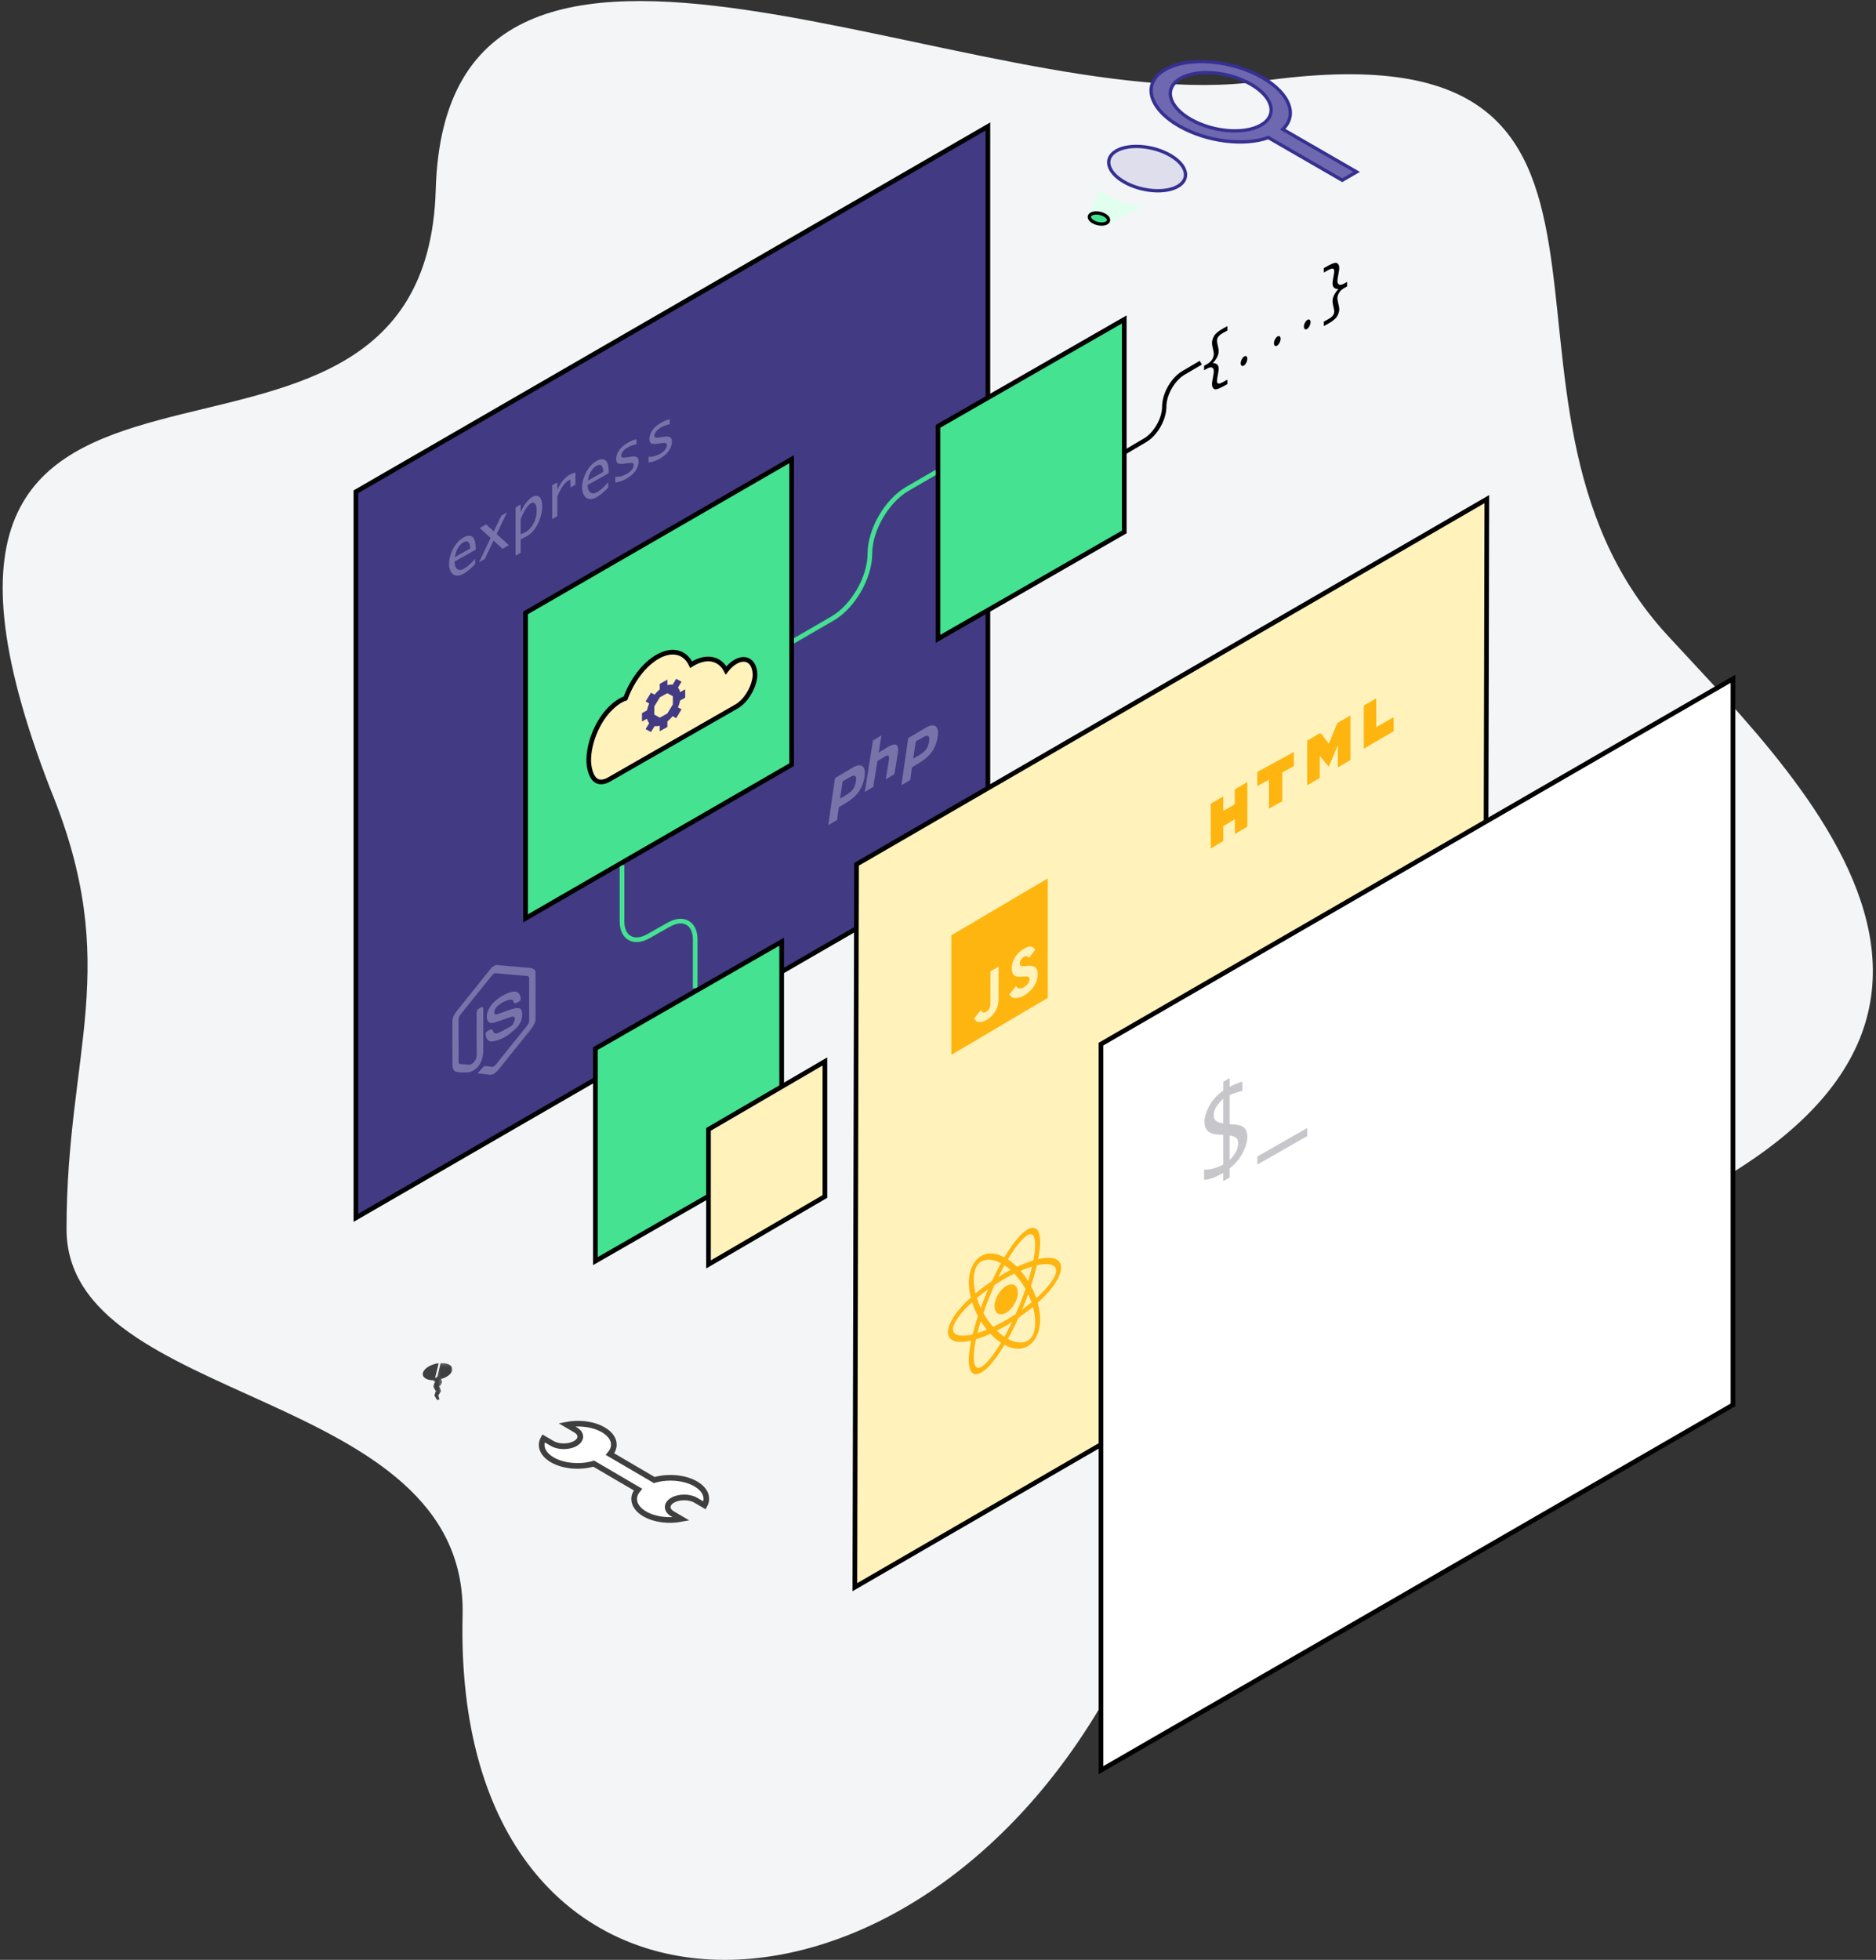 <?xml version="1.0" encoding="UTF-8"?>
<svg width="564px" height="589px" viewBox="0 0 564 589" version="1.1" xmlns="http://www.w3.org/2000/svg" xmlns:xlink="http://www.w3.org/1999/xlink">
    <rect x="0" y="0" width="564" height="589" fill="#333333" stroke="none"/>
    <!-- Generator: Sketch 52.2 (67145) - http://www.bohemiancoding.com/sketch -->
    <title>Group 10</title>
    <desc>Created with Sketch.</desc>
    <defs>
        <polygon id="path-1" points="0 0.142 4.784 0.142 4.784 5.269 0 5.269"></polygon>
        <polygon id="path-3" points="0.297 0.472 3.192 0.472 3.192 7.955 0.297 7.955"></polygon>
    </defs>
    <g id="Page-1" stroke="none" stroke-width="1" fill="none" fill-rule="evenodd">
        <g id="Group-10">
            <g id="Group-7">
                <g id="Group-108">
                    <g id="Group-3" fill="#F4F5F7">
                        <path d="M20,369.353 C20,423.086 140.741,416.501 139.075,485.486 C135.815,620.68 275.364,620.268 336.449,502.817 C404.959,371.087 362.323,412.195 463.683,378.02 C633.324,320.821 543.469,236.863 501.2,190.825 C435.952,119.759 512.618,5.363 378.86,24.428 C294.096,36.511 134.264,-55.663 131,57.001 C127.74,169.665 -50.059,69.134 15.187,237.263 C37.033,290.515 20,315.622 20,369.353 Z" id="Fill-1"></path>
                    </g>
                    <polygon id="Fill-16" fill="#433A84" points="297 256.21 107 366 107 147.79 297 38"></polygon>
                    <polygon id="Stroke-18" stroke="#000000" stroke-width="1.4" points="297 256.21 107 366 107 147.79 297 38"></polygon>
                    <path d="M187,260 L187,276.92 C187,281.847 190.556,283.832 194.942,281.352 L201.06,277.894 C205.446,275.414 209,277.399 209,282.327 L209,297" id="Stroke-20" stroke="#44E291" stroke-width="1.4"></path>
                    <path d="M238,193 L250.273,185.887 C256.485,182.285 261.522,173.564 261.522,166.407 C261.522,159.249 266.558,150.529 272.773,146.927 L283,141" id="Stroke-22" stroke="#44E291" stroke-width="1.4"></path>
                    <polygon id="Fill-24" fill="#44E291" points="238 229.808 158 276 158 184.192 238 138"></polygon>
                    <polygon id="Stroke-26" stroke="#000000" stroke-width="1.4" points="238 229.808 158 276 158 184.192 238 138"></polygon>
                    <polygon id="Fill-28" fill="#44E291" points="338 159.866 282 192 282 128.134 338 96"></polygon>
                    <polygon id="Stroke-30" stroke="#000000" stroke-width="1.4" points="338 159.866 282 192 282 128.134 338 96"></polygon>
                    <polygon id="Fill-32" fill="#44E291" points="235 346.866 179 379 179 315.134 235 283"></polygon>
                    <polygon id="Stroke-34" stroke="#000000" stroke-width="1.4" points="235 346.866 179 379 179 315.134 235 283"></polygon>
                    <polygon id="Fill-36" fill="#FFF2BB" points="248 359.582 213 380 213 339.418 248 319"></polygon>
                    <polygon id="Stroke-38" stroke="#000000" stroke-width="1.4" points="248 359.582 213 380 213 339.418 248 319"></polygon>
                    <g id="Group-2" transform="translate(257, 150)">
                        <polygon id="Fill-40" fill="#FFF2BB" points="189.491 217.25 0 327 0.507 109.75 190 0"></polygon>
                        <path d="M40.758,141.931 L40.758,142.137 C40.758,145.237 40.76,148.34 40.756,151.444 C40.756,151.695 40.743,151.958 40.709,152.228 C40.633,152.799 40.414,153.34 39.927,153.745 C39.185,154.36 38.67,154.465 38.251,154.038 C38.138,153.922 38.039,153.785 37.937,153.656 C37.912,153.625 37.89,153.593 37.861,153.553 C37.193,154.408 36.534,155.253 35.875,156.094 C35.885,156.124 35.888,156.142 35.896,156.155 C36.299,156.861 36.886,157.249 37.725,157.192 C38.685,157.124 39.687,156.583 40.696,155.74 C41.538,155.036 42.224,154.135 42.68,153.001 C43.049,152.08 43.199,151.212 43.201,150.397 C43.208,147.143 43.207,143.894 43.207,140.645 C43.207,140.603 43.201,140.565 43.197,140.515 C42.387,140.985 41.586,141.452 40.758,141.931 M46.441,148.858 C46.465,148.899 46.478,148.93 46.495,148.956 C46.885,149.556 47.419,149.925 48.133,149.961 C49.665,150.041 51.267,149.206 52.897,147.584 C53.62,146.867 54.192,145.989 54.571,144.982 C54.906,144.099 54.999,143.296 54.963,142.538 C54.914,141.427 54.524,140.711 53.745,140.439 C53.23,140.256 52.647,140.243 52.045,140.279 C51.543,140.308 51.032,140.367 50.54,140.372 C50.301,140.374 50.072,140.327 49.877,140.232 C49.43,140.013 49.423,138.787 50.333,137.942 C50.867,137.445 51.581,137.141 52.047,137.571 C52.153,137.67 52.246,137.784 52.354,137.898 C52.982,137.066 53.611,136.235 54.24,135.405 C54.234,135.384 54.234,135.369 54.226,135.359 C53.819,134.775 53.282,134.419 52.509,134.503 C51.594,134.602 50.644,135.112 49.69,135.921 C48.792,136.682 48.073,137.653 47.596,138.861 C47.241,139.758 47.137,140.572 47.183,141.337 C47.241,142.323 47.569,143.009 48.23,143.323 C48.749,143.568 49.358,143.585 49.995,143.54 C50.51,143.503 51.03,143.452 51.534,143.446 C51.772,143.443 52,143.492 52.197,143.585 C52.501,143.73 52.577,144.118 52.484,144.63 C52.382,145.194 52.068,145.666 51.663,146.058 C51.04,146.665 50.415,146.992 49.803,147.063 C49.235,147.129 48.843,146.855 48.516,146.469 C48.487,146.438 48.459,146.41 48.429,146.374 C47.76,147.207 47.107,148.026 46.441,148.858 M29,167 L29,131.086 C37.721,126.025 49.281,119.061 58,114 L58,149.914 C49.281,154.975 37.721,161.939 29,167" id="Fill-44" fill="#FFB510"></path>
                        <path d="M139.762,77.382 L139.762,83.807 C138.484,84.553 137.262,85.266 136,86 L136,72.579 C136.99,72.002 137.956,71.514 138.91,70.86 C139.747,70.286 140.225,70.339 140.604,70.979 C141.079,71.785 141.685,72.442 142.235,73.161 C142.309,73.257 142.394,73.343 142.516,73.486 C142.684,73.074 142.821,72.738 142.958,72.404 C143.576,70.87 144.187,69.338 144.817,67.808 C144.901,67.604 145.068,67.312 145.198,67.233 C146.456,66.474 147.712,65.752 149,65 L149,78.408 C147.763,79.131 146.513,79.859 145.211,80.618 L145.211,74.222 C145.169,74.226 145.123,74.231 145.082,74.235 C144.225,76.269 143.369,78.302 142.474,80.422 C141.578,79.344 140.723,78.312 139.869,77.282 C139.833,77.314 139.799,77.347 139.762,77.382" id="Fill-46" fill="#FFB510"></path>
                        <path d="M118,85 L118,98.421 C116.762,99.16 115.538,99.894 114.259,100.658 L114.259,96.201 C113.073,96.911 111.935,97.593 110.758,98.297 L110.758,102.751 C109.493,103.508 108.266,104.241 107,105 L107,91.564 C108.242,90.82 109.467,90.087 110.76,89.313 L110.76,90.761 C110.76,91.624 110.75,92.49 110.769,93.342 C110.773,93.479 110.899,93.653 110.976,93.61 C112.043,92.996 113.112,92.349 114.227,91.681 L114.227,87.257 C115.505,86.492 116.737,85.755 118,85" id="Fill-48" fill="#FFB510"></path>
                        <path d="M132,76 L132,80.225 C130.853,80.851 129.715,81.471 128.505,82.131 L128.505,90.815 C127.138,91.559 125.845,92.266 124.495,93 L124.495,84.343 C123.301,84.992 122.163,85.614 121,86.246 L121,81.994 C124.662,80 128.306,78.012 132,76" id="Fill-50" fill="#FFB510"></path>
                        <path d="M156.753,68.556 C157.623,68.048 158.431,67.575 159.24,67.1 C160.041,66.632 160.838,66.156 161.638,65.712 C161.759,65.644 161.981,65.677 161.982,65.768 C162.006,67.076 161.999,68.402 161.999,69.755 C158.993,71.514 156.033,73.245 153.031,75 C153.024,74.818 153.009,74.649 153.009,74.471 C153.009,70.527 153.017,66.577 153,62.64 C152.998,62.18 153.108,61.983 153.502,61.764 C154.442,61.246 155.385,60.69 156.326,60.115 C156.665,59.907 156.762,59.976 156.76,60.369 C156.746,62.896 156.753,65.414 156.753,67.933 L156.753,68.556 Z" id="Fill-52" fill="#FFB510"></path>
                        <path d="M46.749,231.668 C46.759,231.653 46.766,231.637 46.776,231.624 C46.186,231.165 45.597,230.708 44.986,230.23 C44.372,231.409 43.778,232.544 43.176,233.7 C44.394,233.009 45.572,232.338 46.749,231.668 Z M36.874,250.65 C37.798,250.316 38.726,249.979 39.665,249.641 C39.052,248.772 38.456,247.928 37.861,247.088 C37.756,247.295 36.917,250.304 36.874,250.65 Z M53.147,241.389 C52.8,240.551 52.467,239.744 52.133,238.932 C51.518,240.5 50.918,242.028 50.305,243.59 C51.25,242.859 52.181,242.137 53.147,241.389 Z M36.685,240.103 C37.018,241.151 37.405,242.128 37.852,243.072 C38.532,241.191 39.27,239.342 40.087,237.47 C38.923,238.297 37.802,239.162 36.685,240.103 Z M53.297,230.644 C52.135,230.995 51.006,231.409 49.835,231.909 C50.669,232.848 51.409,233.866 52.081,234.964 C52.097,234.954 52.112,234.945 52.127,234.937 C52.515,233.515 52.902,232.093 53.297,230.644 Z M44.961,251.755 C45.772,250.3 46.523,248.844 47.244,247.329 C45.712,248.304 44.215,249.146 42.69,249.919 C43.412,250.61 44.156,251.215 44.961,251.755 Z M35.395,251.026 C35.406,250.988 35.416,250.963 35.421,250.941 C35.855,249.177 36.384,247.401 36.966,245.618 C36.987,245.556 36.978,245.477 36.957,245.435 C36.324,244.221 35.766,242.93 35.312,241.535 C35.293,241.476 35.274,241.419 35.249,241.348 C34.81,241.767 34.383,242.164 33.961,242.579 C32.989,243.541 32.058,244.57 31.207,245.73 C30.674,246.455 30.185,247.21 29.836,248.042 C29.579,248.652 29.447,249.224 29.51,249.74 C29.566,250.187 29.754,250.493 30.011,250.724 C30.423,251.094 30.946,251.262 31.511,251.347 C32.713,251.528 34.026,251.351 35.395,251.026 Z M54.548,240.15 C54.751,239.965 54.941,239.791 55.133,239.616 C56.317,238.516 57.46,237.334 58.508,235.976 C59.104,235.205 59.654,234.395 60.072,233.498 C60.645,232.27 60.659,231.313 60.107,230.706 C59.796,230.366 59.39,230.181 58.945,230.068 C57.968,229.815 56.873,229.873 55.735,230.064 C55.405,230.119 55.07,230.193 54.734,230.257 C54.717,230.315 54.704,230.355 54.696,230.393 C54.236,232.368 53.655,234.361 53,236.363 C52.975,236.433 52.979,236.522 53.002,236.567 C53.502,237.53 53.96,238.535 54.357,239.604 C54.422,239.78 54.483,239.961 54.548,240.15 Z M53.657,228.795 C53.667,228.759 53.676,228.725 53.684,228.693 C54.035,226.838 54.278,225.031 54.178,223.376 C54.14,222.732 54.042,222.131 53.812,221.64 C53.611,221.211 53.322,220.917 52.842,220.915 C52.367,220.911 51.865,221.196 51.355,221.591 C50.657,222.131 50.021,222.817 49.408,223.557 C48.254,224.946 47.24,226.462 46.285,228.034 C46.197,228.179 46.107,228.325 46.017,228.472 C46.044,228.493 46.055,228.504 46.069,228.512 C46.993,229.124 47.847,229.837 48.649,230.631 C48.706,230.689 48.771,230.691 48.865,230.648 C49.354,230.431 49.845,230.202 50.332,230.007 C51.071,229.711 51.807,229.433 52.541,229.163 C52.915,229.025 53.283,228.916 53.657,228.795 Z M43.924,229.645 C43.895,229.626 43.87,229.609 43.842,229.596 C43.495,229.433 43.152,229.258 42.795,229.112 C41.979,228.784 41.108,228.57 40.14,228.58 C39.537,228.585 38.912,228.678 38.233,229.006 C37.641,229.294 37.11,229.756 36.673,230.482 C36.351,231.018 36.161,231.569 36.029,232.123 C35.728,233.383 35.713,234.51 35.78,235.596 C35.83,236.356 35.927,237.079 36.075,237.768 C36.14,238.08 36.213,238.388 36.284,238.696 C36.736,238.329 37.173,237.967 37.612,237.619 C38.745,236.72 39.887,235.891 41.037,235.115 C41.152,235.035 41.223,234.95 41.29,234.807 C41.931,233.441 42.607,232.087 43.328,230.746 C43.521,230.381 43.723,230.017 43.924,229.645 Z M43.928,253.553 C43.901,253.53 43.882,253.513 43.861,253.5 C43.648,253.349 43.431,253.204 43.221,253.049 C42.364,252.416 41.566,251.696 40.815,250.909 C40.786,250.877 40.721,250.873 40.669,250.894 C40.533,250.943 40.393,251.013 40.253,251.073 C39.013,251.609 37.779,252.082 36.562,252.45 C36.522,252.463 36.481,252.48 36.449,252.491 C36.435,252.516 36.432,252.522 36.432,252.525 C36.37,252.831 36.305,253.139 36.248,253.443 C35.956,255.002 35.755,256.524 35.763,257.956 C35.768,258.821 35.841,259.635 36.119,260.294 C36.294,260.706 36.547,261.008 36.959,261.076 C37.446,261.157 37.986,260.88 38.538,260.462 C39.282,259.901 39.954,259.17 40.604,258.384 C41.563,257.225 42.429,255.974 43.242,254.675 C43.472,254.305 43.696,253.931 43.928,253.553 Z M46.03,252.378 C46.038,252.388 46.044,252.395 46.053,252.401 C47.065,252.956 48.148,253.366 49.396,253.449 C50.115,253.498 50.862,253.445 51.7,253.052 C52.3,252.771 52.85,252.314 53.295,251.57 C53.709,250.877 53.908,250.178 54.04,249.483 C54.268,248.281 54.257,247.205 54.171,246.166 C54.1,245.307 53.966,244.494 53.784,243.718 C53.711,243.399 53.628,243.087 53.55,242.764 C53.498,242.806 53.46,242.836 53.421,242.866 C52.955,243.24 52.494,243.633 52.024,243.984 C51.117,244.661 50.209,245.314 49.3,245.983 C49.249,246.021 49.185,246.098 49.155,246.164 C48.488,247.62 47.788,249.067 47.033,250.499 C46.705,251.122 46.37,251.743 46.03,252.378 Z M44.969,234.314 C44.052,234.886 43.088,235.485 42.124,236.091 C42.076,236.12 42.011,236.195 41.986,236.256 C40.733,238.998 39.634,241.754 38.688,244.523 C38.666,244.579 38.668,244.655 38.688,244.691 C39.477,246.092 40.37,247.369 41.365,248.523 C41.519,248.699 41.664,248.806 41.963,248.591 C42.002,248.561 42.048,248.555 42.088,248.533 C43.142,247.972 44.196,247.445 45.25,246.84 C46.241,246.272 47.232,245.628 48.225,245.016 C48.298,244.97 48.35,244.916 48.396,244.812 C49.465,242.396 50.418,239.973 51.257,237.54 C51.294,237.432 51.298,237.364 51.259,237.294 C50.328,235.653 49.256,234.185 48.049,232.888 C47.972,232.805 47.893,232.793 47.759,232.863 C46.845,233.343 45.931,233.813 44.969,234.314 Z M28,250.104 C28.027,249.902 28.048,249.704 28.082,249.502 C28.249,248.553 28.636,247.615 29.154,246.685 C29.938,245.282 30.894,244.058 31.918,242.902 C32.855,241.841 33.836,240.879 34.852,239.959 C34.839,239.89 34.831,239.818 34.814,239.754 C34.607,238.938 34.454,238.078 34.36,237.173 C34.25,236.095 34.222,234.969 34.377,233.742 C34.5,232.771 34.73,231.783 35.186,230.761 C35.849,229.28 36.779,228.198 37.952,227.497 C38.803,226.985 39.606,226.785 40.38,226.725 C41.421,226.644 42.366,226.802 43.24,227.114 C43.815,227.32 44.355,227.59 44.913,227.832 C44.926,227.839 44.942,227.845 44.959,227.854 C45.168,227.516 45.371,227.178 45.58,226.844 C46.703,225.038 47.903,223.31 49.285,221.772 C49.973,221.007 50.69,220.32 51.453,219.799 C52.541,219.06 53.525,218.771 54.33,219.2 C54.834,219.468 55.154,219.965 55.365,220.594 C55.679,221.527 55.742,222.637 55.704,223.818 C55.656,225.252 55.443,226.749 55.146,228.283 C55.139,228.325 55.135,228.364 55.129,228.404 C55.53,228.326 55.924,228.241 56.314,228.177 C57.494,227.983 58.629,227.928 59.658,228.162 C60.371,228.323 61.004,228.623 61.462,229.216 C61.826,229.696 62.029,230.323 61.997,231.148 C61.962,232.015 61.686,232.926 61.249,233.855 C60.71,235.007 60.009,236.05 59.237,237.041 C57.989,238.637 56.632,240.016 55.227,241.295 C55.146,241.368 55.066,241.444 54.978,241.525 C55.049,241.812 55.121,242.094 55.188,242.377 C55.418,243.338 55.587,244.345 55.662,245.424 C55.74,246.555 55.727,247.736 55.482,249.029 C55.275,250.117 54.924,251.203 54.267,252.272 C53.649,253.281 52.904,254.012 52.062,254.518 C50.995,255.16 50.019,255.332 49.084,255.33 C47.895,255.328 46.843,255.028 45.854,254.592 C45.565,254.461 45.279,254.318 44.982,254.176 C44.951,254.227 44.917,254.28 44.884,254.333 C44.006,255.802 43.073,257.228 42.044,258.575 C41.267,259.591 40.451,260.545 39.558,261.357 C38.881,261.973 38.189,262.481 37.482,262.768 C36.334,263.231 35.513,262.985 34.963,262.168 C34.603,261.633 34.423,260.932 34.331,260.154 C34.189,258.995 34.248,257.725 34.396,256.409 C34.519,255.304 34.712,254.176 34.946,253.035 C34.956,252.988 34.963,252.943 34.971,252.894 C34.595,252.967 34.224,253.049 33.854,253.113 C32.606,253.334 31.412,253.402 30.329,253.153 C29.618,252.99 28.989,252.69 28.539,252.095 C28.257,251.721 28.069,251.252 28.021,250.652 C28.019,250.616 28.008,250.584 28,250.552 L28,250.104 Z" id="Fill-88" fill="#FFB510"></path>
                        <path d="M49,238.483 C49,240.692 47.419,243.418 45.498,244.522 C43.559,245.637 41.998,244.735 42,242.5 C42,240.296 43.586,237.586 45.529,236.466 C47.432,235.368 49,236.279 49,238.483" id="Fill-90" fill="#FFB510"></path>
                        <polygon id="Stroke-42" stroke="#000000" stroke-width="1.4" points="189.491 217.25 0 327 0.507 109.75 190 0"></polygon>
                    </g>
                    <g id="Group-6" transform="translate(331, 204)">
                        <polygon id="Fill-54" fill="#FFFFFF" points="190 218.21 0 328 0 109.79 190 0"></polygon>
                        <polygon id="Stroke-56" stroke="#000000" stroke-width="1.4" points="190 218.21 0 328 0 109.79 190 0"></polygon>
                        <path d="M38.678,137.244 L38.678,144.623 C39.675,143.62 40.348,142.713 40.702,141.901 C41.052,141.09 41.23,140.31 41.23,139.562 C41.23,138.835 41.056,138.314 40.709,138 C40.361,137.685 39.685,137.433 38.678,137.244 Z M36.759,133.625 L36.759,126.215 C35.836,127.004 35.125,127.83 34.626,128.689 C34.128,129.551 33.881,130.357 33.881,131.119 C33.881,131.834 34.091,132.397 34.517,132.803 C34.943,133.212 35.692,133.485 36.759,133.625 Z M36.759,151 L36.759,148.482 C36.146,148.843 35.508,149.179 34.85,149.493 C34.189,149.806 33.57,150.056 32.994,150.241 C32.416,150.426 31.752,150.541 31,150.586 L31,147.507 C31.606,147.515 32.197,147.477 32.781,147.39 C33.362,147.305 33.976,147.146 34.622,146.916 C35.267,146.686 35.981,146.372 36.759,145.979 L36.759,137.042 L35.289,136.978 C32.503,136.874 31.109,135.588 31.109,133.117 C31.109,131.802 31.573,130.248 32.499,128.459 C33.424,126.668 34.845,125.113 36.759,123.791 L36.759,121.13 L38.678,120 L38.678,122.662 C39.762,122.025 41.041,121.49 42.518,121.062 L42.518,123.835 L42.036,123.957 C40.652,124.326 39.533,124.711 38.678,125.117 L38.678,133.844 L40.22,133.963 C41.667,134.086 42.658,134.458 43.196,135.083 C43.731,135.711 44,136.551 44,137.609 C44,138.561 43.796,139.606 43.389,140.737 C42.981,141.871 42.395,142.981 41.636,144.071 C40.876,145.161 39.888,146.183 38.678,147.143 L38.678,149.87 L36.759,151 Z" id="Fill-58" fill="#C7C6CA"></path>
                        <polygon id="Fill-60" fill="#C7C6CA" points="47 146 47 143.57 62 135 62 137.43"></polygon>
                    </g>
                    <path d="M136.74,167.44 L141.336,164.845 L141.336,164.597 C141.336,163.755 141.15,163.188 140.784,162.898 C140.415,162.609 139.923,162.636 139.306,162.985 C138.685,163.337 138.149,163.893 137.694,164.656 C137.239,165.418 136.922,166.347 136.74,167.44 Z M142.868,169.473 C141.643,170.814 140.482,171.798 139.389,172.414 C138.559,172.884 137.816,173.071 137.162,172.976 C136.507,172.884 135.983,172.518 135.588,171.881 C135.195,171.242 135,170.434 135,169.454 C135,168.509 135.186,167.498 135.561,166.418 C135.933,165.34 136.457,164.368 137.129,163.504 C137.8,162.641 138.547,161.977 139.37,161.514 C140.467,160.895 141.345,160.835 142.011,161.334 C142.671,161.837 143,163.001 143,164.824 L143,165.193 L136.649,168.777 C136.649,169.494 136.784,170.077 137.049,170.517 C137.316,170.96 137.667,171.21 138.102,171.259 C138.537,171.312 139.033,171.181 139.588,170.867 C140.577,170.309 141.674,169.32 142.868,167.901 L142.868,169.473 Z" id="Fill-62" fill="#7874AA"></path>
                    <polygon id="Fill-64" fill="#7874AA" points="145.72 168.015 144 169 147.505 161.683 144.222 158.691 146.135 157.595 148.453 159.708 150.724 154.969 152.414 154 149.315 160.49 153 163.847 151.086 164.941 148.369 162.469"></polygon>
                    <path d="M156.528,156.042 L156.528,160.525 C157.078,160.37 157.589,160.162 158.053,159.894 C158.978,159.365 159.76,158.505 160.39,157.317 C161.024,156.128 161.34,154.814 161.34,153.381 C161.34,152.338 161.168,151.652 160.821,151.329 C160.478,151 160.085,150.964 159.65,151.214 C159.17,151.487 158.648,152.06 158.074,152.937 C157.502,153.814 156.984,154.85 156.528,156.042 Z M156.528,153.973 C156.998,152.832 157.558,151.854 158.211,151.036 C158.862,150.22 159.459,149.657 160.01,149.342 C160.775,148.904 161.465,148.887 162.077,149.29 C162.692,149.693 163,150.658 163,152.19 C163,153.402 162.796,154.598 162.386,155.781 C161.979,156.965 161.434,158.027 160.758,158.968 C160.078,159.91 159.236,160.666 158.236,161.241 C157.949,161.404 157.512,161.62 156.921,161.889 C156.834,161.927 156.703,161.988 156.528,162.067 L156.528,166.125 L155,167 L155,152.5 L156.528,151.625 L156.528,153.973 Z" id="Fill-66" fill="#7874AA"></path>
                    <path d="M166,156 L166,145.837 L167.556,144.985 L167.556,147.205 C168.038,146.104 168.595,145.173 169.222,144.416 C169.847,143.653 170.546,143.064 171.315,142.643 C171.875,142.335 172.44,142.121 173,142 L173,145.667 L171.509,146.488 L171.509,144.167 C171.244,144.261 171.038,144.349 170.887,144.433 C170.307,144.749 169.739,145.31 169.183,146.112 C168.624,146.917 168.081,147.959 167.556,149.244 L167.556,155.148 L166,156 Z" id="Fill-68" fill="#7874AA"></path>
                    <path d="M176.74,144.44 L181.336,141.845 L181.336,141.597 C181.336,140.755 181.15,140.188 180.784,139.898 C180.415,139.609 179.923,139.636 179.306,139.985 C178.685,140.337 178.149,140.893 177.692,141.656 C177.239,142.418 176.922,143.347 176.74,144.44 Z M182.868,146.473 C181.643,147.814 180.482,148.798 179.389,149.414 C178.557,149.884 177.816,150.071 177.162,149.976 C176.507,149.884 175.981,149.518 175.588,148.881 C175.195,148.242 175,147.434 175,146.454 C175,145.509 175.184,144.498 175.561,143.418 C175.933,142.34 176.457,141.368 177.129,140.504 C177.798,139.641 178.547,138.977 179.37,138.514 C180.467,137.895 181.345,137.835 182.011,138.334 C182.671,138.837 183,140.001 183,141.824 L183,142.193 L176.649,145.777 C176.649,146.494 176.78,147.075 177.049,147.517 C177.316,147.96 177.667,148.21 178.102,148.259 C178.537,148.312 179.033,148.181 179.588,147.867 C180.573,147.309 181.672,146.32 182.868,144.901 L182.868,146.473 Z" id="Fill-70" fill="#7874AA"></path>
                    <path d="M185,145 L185,143.235 C185.575,143.335 186.184,143.284 186.826,143.086 C187.468,142.887 188.014,142.656 188.46,142.394 C189.185,141.971 189.708,141.528 190.026,141.07 C190.346,140.612 190.501,140.182 190.501,139.775 C190.501,139.506 190.429,139.319 190.281,139.215 C190.131,139.113 189.76,139.091 189.171,139.157 L188.675,139.213 L187.681,139.336 C186.614,139.479 185.942,139.424 185.662,139.175 C185.38,138.935 185.237,138.521 185.237,137.935 C185.237,137.111 185.512,136.272 186.061,135.421 C186.609,134.567 187.498,133.784 188.728,133.064 C189.648,132.526 190.521,132.172 191.344,132 L191.344,133.514 C190.396,133.672 189.505,133.998 188.674,134.485 C188.064,134.842 187.589,135.241 187.247,135.69 C186.905,136.139 186.736,136.547 186.736,136.915 C186.736,137.274 186.882,137.475 187.182,137.514 C187.475,137.558 187.952,137.527 188.616,137.42 L189.59,137.263 C190.478,137.12 191.101,137.164 191.463,137.395 C191.819,137.627 192,138.076 192,138.741 C192,139.605 191.713,140.486 191.139,141.378 C190.566,142.271 189.65,143.088 188.392,143.824 C187.292,144.467 186.162,144.859 185,145" id="Fill-72" fill="#7874AA"></path>
                    <path d="M195,139 L195,137.237 C195.575,137.335 196.182,137.284 196.828,137.086 C197.468,136.889 198.014,136.656 198.462,136.396 C199.183,135.971 199.708,135.53 200.026,135.07 C200.346,134.612 200.503,134.184 200.503,133.775 C200.503,133.506 200.431,133.319 200.281,133.217 C200.132,133.113 199.762,133.092 199.169,133.158 L198.675,133.213 L197.681,133.338 C196.614,133.481 195.942,133.424 195.662,133.177 C195.38,132.935 195.239,132.521 195.239,131.937 C195.239,131.111 195.513,130.272 196.061,129.421 C196.607,128.569 197.497,127.784 198.728,127.064 C199.648,126.526 200.521,126.172 201.342,126 L201.342,127.516 C200.396,127.674 199.507,127.998 198.672,128.487 C198.064,128.842 197.591,129.241 197.249,129.69 C196.907,130.139 196.736,130.547 196.736,130.917 C196.736,131.276 196.882,131.475 197.18,131.516 C197.475,131.56 197.954,131.527 198.616,131.42 L199.59,131.265 C200.48,131.12 201.101,131.164 201.461,131.397 C201.819,131.629 202,132.076 202,132.741 C202,133.605 201.714,134.486 201.139,135.38 C200.568,136.271 199.652,137.09 198.392,137.824 C197.294,138.467 196.162,138.859 195,139" id="Fill-74" fill="#7874AA"></path>
                    <g id="Group-12" transform="translate(338, 79)">
                        <path d="M26.634,30.138 C27.121,30.15 27.476,30.231 27.704,30.375 C27.929,30.523 28.099,30.704 28.213,30.93 C28.324,31.153 28.381,31.449 28.381,31.816 C28.381,32.146 28.326,32.604 28.225,33.193 L28.028,34.285 C27.923,34.88 27.872,35.306 27.872,35.565 C27.872,35.918 27.994,36.147 28.243,36.255 C28.492,36.361 29.006,36.2 29.783,35.77 L31,35.096 L31,36.436 L29.769,37.118 C28.332,37.912 27.411,38.169 26.996,37.893 C26.583,37.612 26.375,37.154 26.375,36.514 C26.375,36.173 26.417,35.787 26.494,35.351 L26.634,34.583 L26.767,33.755 L26.864,33.244 C26.901,33.011 26.919,32.793 26.919,32.592 C26.919,32.057 26.755,31.687 26.429,31.488 C26.101,31.288 25.524,31.418 24.7,31.875 L24,32.261 L24,30.92 L24.7,30.534 C25.516,30.083 26.089,29.58 26.421,29.019 C26.753,28.462 26.919,27.902 26.919,27.343 C26.919,27.137 26.901,26.946 26.864,26.77 L26.767,26.372 L26.634,25.694 L26.494,25.08 C26.417,24.726 26.375,24.378 26.375,24.039 C26.375,23.405 26.583,22.719 26.996,21.979 C27.411,21.24 28.332,20.475 29.769,19.682 L31,19 L31,20.339 L29.783,21.013 C29.01,21.439 28.498,21.846 28.249,22.231 C27.996,22.617 27.872,22.988 27.872,23.346 C27.872,23.6 27.923,23.969 28.028,24.448 L28.225,25.325 C28.326,25.798 28.381,26.196 28.381,26.525 C28.381,26.896 28.324,27.252 28.213,27.601 C28.099,27.947 27.929,28.32 27.704,28.716 C27.476,29.112 27.121,29.585 26.634,30.138" id="Fill-76" fill="#000000"></path>
                        <path d="M36.001,30.838 C35.724,31.023 35.49,31.05 35.293,30.917 C35.097,30.789 35,30.539 35,30.172 C35,29.8 35.099,29.416 35.297,29.024 C35.496,28.63 35.731,28.342 36.001,28.16 C36.271,27.979 36.504,27.952 36.703,28.078 C36.903,28.204 37,28.454 37,28.826 C37,29.193 36.903,29.573 36.708,29.967 C36.51,30.363 36.276,30.652 36.001,30.838" id="Fill-78" fill="#000000"></path>
                        <path d="M46,24.838 C45.725,25.023 45.491,25.05 45.295,24.917 C45.097,24.789 45,24.539 45,24.172 C45,23.8 45.099,23.416 45.298,23.024 C45.495,22.63 45.73,22.342 46,22.16 C46.272,21.979 46.505,21.952 46.702,22.078 C46.901,22.204 47,22.454 47,22.826 C47,23.193 46.903,23.573 46.707,23.967 C46.509,24.363 46.275,24.652 46,24.838" id="Fill-80" fill="#000000"></path>
                        <path d="M55.001,19.838 C54.724,20.023 54.49,20.05 54.293,19.917 C54.097,19.789 54,19.539 54,19.172 C54,18.8 54.097,18.416 54.297,18.024 C54.496,17.63 54.731,17.342 55.001,17.16 C55.271,16.979 55.504,16.952 55.703,17.078 C55.901,17.204 56,17.454 56,17.826 C56,18.193 55.903,18.573 55.707,18.967 C55.51,19.363 55.276,19.652 55.001,19.838" id="Fill-82" fill="#000000"></path>
                        <path d="M64.365,7.869 C63.878,7.856 63.521,7.776 63.294,7.632 C63.065,7.487 62.897,7.303 62.787,7.079 C62.679,6.854 62.621,6.559 62.621,6.19 C62.621,5.86 62.673,5.404 62.771,4.819 L62.966,3.726 C63.073,3.13 63.124,2.702 63.124,2.441 C63.124,2.087 63.002,1.858 62.753,1.75 C62.505,1.642 61.992,1.801 61.217,2.231 L60,2.905 L60,1.566 L61.233,0.882 C62.667,0.089 63.59,-0.17 64.008,0.108 C64.422,0.388 64.633,0.845 64.633,1.479 C64.633,1.825 64.59,2.217 64.505,2.657 L64.365,3.425 L64.233,4.251 L64.136,4.754 C64.099,4.993 64.081,5.214 64.081,5.415 C64.081,5.945 64.245,6.311 64.57,6.508 C64.899,6.708 65.475,6.578 66.302,6.12 L67,5.733 L67,7.074 L66.302,7.46 C65.485,7.913 64.911,8.42 64.58,8.98 C64.247,9.543 64.081,10.103 64.081,10.664 C64.081,10.864 64.099,11.052 64.136,11.228 L64.233,11.633 L64.365,12.313 L64.505,12.926 C64.59,13.276 64.633,13.621 64.633,13.962 C64.633,14.602 64.422,15.287 64.008,16.024 C63.59,16.758 62.667,17.523 61.233,18.316 L60,19 L60,17.66 L61.217,16.985 C61.992,16.556 62.505,16.151 62.753,15.768 C63.002,15.386 63.124,15.014 63.124,14.659 C63.124,14.405 63.073,14.039 62.966,13.562 L62.771,12.684 C62.673,12.209 62.621,11.809 62.621,11.48 C62.621,11.11 62.679,10.753 62.787,10.408 C62.897,10.06 63.065,9.688 63.294,9.291 C63.521,8.895 63.878,8.42 64.365,7.869" id="Fill-84" fill="#000000"></path>
                        <path d="M0,57 L6.273,53.307 C9.449,51.436 12.023,46.907 12.023,43.191 C12.023,39.477 14.597,34.948 17.773,33.077 L23,30" id="Stroke-86" stroke="#000000" stroke-width="1.299"></path>
                    </g>
                    <path d="M161,306.762 C160.64,307.894 160.03,308.85 159.26,309.797 C156.151,313.616 153.065,317.467 149.987,321.326 C149.005,322.553 148.088,323.121 147.114,322.978 C145.992,322.813 144.838,322.721 143.58,322.586 C144.27,321.808 144.808,321.162 145.376,320.583 C145.54,320.417 145.807,320.385 145.988,320.394 C146.51,320.421 147.048,320.433 147.515,320.575 C148.163,320.776 148.694,320.444 149.413,319.533 C152.352,315.804 155.329,312.124 158.312,308.454 C158.869,307.768 159.113,307.236 159.105,306.472 C159.067,302.425 159.073,298.35 159.102,294.263 C159.107,293.579 158.905,293.329 158.398,293.289 C155.291,293.055 152.2,292.784 149.116,292.491 C148.675,292.449 148.346,292.594 147.882,293.175 C144.777,297.062 141.659,300.931 138.527,304.782 C138.045,305.374 137.858,305.836 137.862,306.472 C137.885,310.594 137.883,314.731 137.864,318.878 C137.86,319.464 137.988,319.775 138.465,319.783 C139.271,319.798 140.037,319.914 140.83,319.964 C142.208,320.051 143.375,318.546 143.336,316.821 C143.249,312.772 143.331,308.62 143.291,304.54 C143.281,303.616 143.617,303.305 144.303,302.899 C145.027,302.468 145.302,302.529 145.292,303.421 C145.256,307.61 145.29,311.758 145.271,315.935 C145.258,319.323 143.237,322.06 140.527,322.287 C139.282,322.391 138.062,322.336 136.982,322.037 C136.475,321.896 136.069,321.155 136.055,320.421 C135.97,316.012 136.006,311.53 136.019,307.061 C136.023,305.919 136.526,304.835 137.393,303.76 C140.899,299.417 144.389,295.048 147.884,290.688 C148.283,290.457 148.679,290.229 149.078,290 C152.446,290.301 155.804,290.623 159.187,290.888 C159.971,290.951 160.628,291.166 161,291.911 L161,306.762 Z" id="Fill-92" fill="#7874AA"></path>
                    <path d="M149.69,312.588 C149.155,312.753 148.649,312.892 148.157,312.972 C147.179,313.129 146.444,312.623 146.17,311.695 C145.876,310.705 145.915,310.24 146.679,309.803 C147.456,309.358 148.05,309.038 148.266,310.027 C148.362,310.468 149.07,310.729 149.559,310.529 C150.881,309.992 152.232,309.18 153.573,308.432 C153.814,308.299 154.152,307.973 154.271,307.708 C154.527,307.147 154.83,306.471 154.808,306.025 C154.792,305.695 154.342,305.437 154.004,305.521 C153.018,305.76 151.987,306.199 150.978,306.541 C150.115,306.836 149.238,307.177 148.396,307.369 C147.26,307.628 146.523,307.212 146.399,305.954 C146.275,304.691 146.674,303.376 147.713,302.03 C149.459,299.77 153.423,297.646 155.136,298.05 C156.003,298.255 156.404,298.992 156.546,300.028 C156.607,300.489 156.418,300.776 155.963,301.035 C155.209,301.467 154.48,301.932 154.33,300.894 C154.296,300.667 154.059,300.55 153.866,300.472 C152.961,300.107 149.876,301.67 148.995,303.009 C148.72,303.428 148.542,304.087 148.578,304.473 C148.599,304.748 149.014,304.932 149.318,304.845 C150.431,304.526 151.568,304.069 152.694,303.682 C153.388,303.445 154.089,303.187 154.762,303.032 C155.942,302.761 156.831,302.983 156.971,304.35 C157.117,305.786 156.73,307.365 155.436,308.727 C154.913,309.279 154.354,309.777 153.793,310.247 C152.457,311.37 151.047,312.171 149.69,312.588" id="Fill-94" fill="#7874AA"></path>
                    <path d="M274.552,228.007 C275.176,227.638 275.782,227.289 276.386,226.918 C276.733,226.705 277.08,226.476 277.424,226.219 C278.104,225.707 278.663,225.021 279.003,224.084 C279.265,223.364 279.375,222.683 279.373,222.047 C279.371,221.319 279.066,221.022 278.477,221.151 C278.245,221.203 277.996,221.287 277.753,221.422 C276.969,221.86 276.185,222.33 275.399,222.787 C275.373,222.803 275.349,222.825 275.31,222.852 C275.059,224.562 274.808,226.27 274.552,228.007 M273.032,221.833 C273.092,221.799 273.138,221.77 273.187,221.742 C274.955,220.696 276.724,219.643 278.492,218.605 C279.213,218.181 279.906,217.945 280.53,218.011 C281.582,218.127 282.035,218.99 281.998,220.414 C281.963,221.624 281.663,222.913 281.106,224.24 C280.551,225.566 279.737,226.619 278.778,227.495 C277.859,228.339 276.913,228.963 275.966,229.535 C275.375,229.891 274.788,230.234 274.18,230.593 C274.004,231.873 273.827,233.147 273.653,234.431 C272.77,234.951 271.899,235.467 271,236 C271.676,231.275 272.352,226.56 273.032,221.833" id="Fill-96" fill="#7874AA"></path>
                    <path d="M252.556,240.008 C252.632,239.963 252.682,239.932 252.735,239.902 C253.251,239.597 253.766,239.302 254.283,238.982 C254.671,238.742 255.064,238.494 255.448,238.203 C256.146,237.676 256.711,236.963 257.038,236 C257.285,235.273 257.397,234.583 257.378,233.951 C257.361,233.372 257.116,233.069 256.644,233.132 C256.376,233.168 256.079,233.252 255.791,233.408 C254.995,233.841 254.201,234.322 253.406,234.787 C253.374,234.804 253.346,234.835 253.313,234.859 C253.06,236.567 252.813,238.27 252.556,240.008 M251.034,233.833 C251.095,233.797 251.145,233.766 251.199,233.736 C252.963,232.692 254.729,231.641 256.493,230.607 C257.32,230.124 258.101,229.884 258.785,230.055 C259.551,230.247 259.958,230.906 259.995,231.971 C260.047,233.515 259.666,235.175 258.793,236.91 C258.203,238.081 257.398,238.969 256.527,239.726 C255.686,240.454 254.831,241.017 253.971,241.533 C253.424,241.863 252.876,242.187 252.327,242.505 C252.218,242.567 252.177,242.621 252.156,242.771 C252.004,243.921 251.842,245.075 251.684,246.229 C251.675,246.294 251.662,246.361 251.649,246.435 C250.766,246.955 249.889,247.474 249,248 C249.678,243.274 250.355,238.561 251.034,233.833" id="Fill-98" fill="#7874AA"></path>
                    <path d="M260,238 C260.811,232.849 261.622,227.7 262.437,222.54 C263.28,222.031 264.12,221.522 264.987,221 C264.718,222.712 264.451,224.418 264.179,226.149 C264.251,226.105 264.307,226.072 264.361,226.039 C265.14,225.57 265.915,225.093 266.691,224.635 C267.387,224.222 268.079,223.864 268.74,223.758 C269.542,223.632 269.975,224.139 269.998,225.151 C270.018,225.943 269.849,226.809 269.712,227.663 C269.452,229.267 269.186,230.873 268.923,232.478 C268.906,232.582 268.895,232.649 268.796,232.708 C267.989,233.192 267.18,233.681 266.374,234.167 C266.358,234.177 266.345,234.18 266.309,234.192 C266.367,233.83 266.425,233.468 266.484,233.108 C266.738,231.53 267.003,229.948 267.245,228.377 C267.295,228.04 267.281,227.721 267.263,227.418 C267.247,227.137 267.095,227.031 266.87,227.052 C266.511,227.084 266.133,227.306 265.754,227.531 C265.158,227.885 264.559,228.259 263.963,228.607 C263.819,228.69 263.77,228.777 263.743,228.95 C263.52,230.385 263.291,231.824 263.064,233.26 C262.901,234.278 262.737,235.3 262.577,236.32 C262.561,236.414 262.55,236.48 262.456,236.537 C261.656,237.018 260.854,237.502 260.05,237.985 C260.038,237.994 260.023,237.994 260,238" id="Fill-100" fill="#7874AA"></path>
                    <path d="M218.287,201.471 C216.43,197.925 212.676,196.937 208.334,199.423 C208.155,199.527 207.972,199.631 207.791,199.748 C206,195.949 202.137,194.818 197.671,197.377 C193.574,199.723 189.991,204.576 188.049,209.875 C186.629,210.349 185.127,211.29 183.315,213.116 C178.866,217.597 176.12,225.791 177.257,230.954 C177.615,232.575 178.117,233.519 178.708,234.154 C179.743,235.268 181.386,235.251 183.08,234.282 L221.443,212.306 C224.032,210.821 226.362,207.264 226.928,203.717 C226.973,203.422 227,203.178 227,203.005 C227,198.871 224.377,197.032 221.135,198.888 C220.099,199.48 219.128,200.377 218.287,201.471 Z" id="Fill-102" fill="#FFF2BB"></path>
                    <path d="M221.135,198.888 C220.099,199.48 219.128,200.377 218.287,201.471 C216.43,197.925 212.676,196.937 208.334,199.423 C208.155,199.527 207.972,199.631 207.791,199.748 C206,195.949 202.137,194.818 197.671,197.377 C193.574,199.723 189.991,204.576 188.049,209.875 C186.629,210.349 185.127,211.29 183.315,213.116 C178.866,217.597 176.12,225.791 177.257,230.954 C177.615,232.575 178.117,233.519 178.708,234.154 C179.743,235.268 181.386,235.251 183.08,234.282 L221.443,212.306 C224.032,210.821 226.362,207.264 226.928,203.717 C226.973,203.422 227,203.178 227,203.005 C227,198.871 224.377,197.032 221.135,198.888 Z" id="Stroke-104" stroke="#000000" stroke-width="1.4"></path>
                    <path d="M202.288,211.695 L200.622,214.432 L198.374,215.671 L196.71,214.765 L196.71,212.305 L198.374,209.568 L200.622,208.329 L202.288,209.235 L202.288,211.695 Z M206,209.68 L206,207.162 L204.476,208 C204.346,207.45 204.124,207.005 203.826,206.651 L204.903,204.877 L203.289,204 L202.209,205.772 C201.737,205.706 201.217,205.749 200.65,205.92 L200.65,204.253 L198.346,205.521 L198.346,207.186 C197.781,207.641 197.259,208.172 196.787,208.758 L195.709,208.172 L194.093,210.829 L195.172,211.416 C194.876,212.097 194.65,212.788 194.521,213.48 L193,214.318 L193,216.84 L194.521,216 C194.65,216.548 194.876,216.995 195.172,217.349 L194.093,219.121 L195.709,220 L196.787,218.228 C197.259,218.292 197.781,218.249 198.346,218.08 L198.346,219.747 L200.65,218.479 L200.65,216.812 C201.217,216.359 201.737,215.828 202.209,215.242 L203.289,215.828 L204.903,213.171 L203.826,212.586 C204.124,211.903 204.346,211.21 204.476,210.52 L206,209.68 Z" id="Fill-106" fill="#433A84"></path>
                </g>
                <g id="Group-4" transform="translate(168, 430.5) scale(-1, 1) translate(-168, -430.5) translate(123, 403)">
                    <g id="Group-9" transform="translate(77, 6)">
                        <path d="M5.372,5.812 L4.118,0.694 C6.435,0.966 8.524,2.236 8.857,3.596 C9.19,4.955 7.648,5.921 5.372,5.812" id="Fill-1" fill="#3F3F3F"></path>
                        <g id="Group-5" transform="translate(0, 0.494)">
                            <mask id="mask-2" fill="white">
                                <use xlink:href="#path-1"></use>
                            </mask>
                            <g id="Clip-4"></g>
                            <path d="M3.53,0.15 L4.784,5.269 C2.467,4.995 0.378,3.727 0.045,2.366 C-0.288,1.007 1.254,0.04 3.53,0.15" id="Fill-3" fill="#3F3F3F" mask="url(#mask-2)"></path>
                        </g>
                        <g id="Group-8" transform="translate(2.75, 3.904)">
                            <mask id="mask-4" fill="white">
                                <use xlink:href="#path-3"></use>
                            </mask>
                            <g id="Clip-7"></g>
                            <polygon id="Fill-6" fill="#3F3F3F" mask="url(#mask-4)" points="3.192 1.494 2.432 2.785 2.432 1.905 2.875 3.336 3.023 3.821 2.875 4.075 2.115 5.365 2.115 4.772 2.556 6.209 2.647 6.505 2.556 6.66 1.797 7.955 1.111 7.648 1.552 6.209 1.552 6.659 0.792 5.365 0.673 5.161 0.792 4.772 1.233 3.338 1.233 4.075 0.475 2.786 0.297 2.483 0.475 1.905 0.916 0.472"></polygon>
                        </g>
                    </g>
                    <g id="Group-5" transform="translate(25.5, 39.5) scale(-1, 1) translate(-25.5, -39.5) translate(0, 24)">
                        <path d="M39.534,17.121 C42.308,17.116 45.088,17.734 47.192,18.967 C49.305,20.204 50.356,21.822 50.347,23.447 C50.342,24.108 50.159,24.767 49.807,25.406 L47.165,23.86 C46.208,23.3 44.946,23.021 43.683,23.028 C42.422,23.026 41.159,23.309 40.195,23.874 C38.264,25.002 38.254,26.829 40.173,27.952 L42.813,29.497 C39.059,30.213 34.78,29.707 31.805,27.967 C29.701,26.734 28.642,25.11 28.652,23.486 C28.657,22.517 29.045,21.549 29.801,20.66 L16.499,12.877 C12.436,14.069 7.376,13.678 4.005,11.706 C1.899,10.475 0.842,8.849 0.85,7.227 C0.854,6.565 1.032,5.901 1.391,5.267 L4.031,6.813 C5.95,7.934 9.073,7.929 11.004,6.8 C12.934,5.671 12.942,3.844 11.025,2.723 L8.385,1.176 C9.473,0.972 10.601,0.865 11.732,0.861 C14.506,0.856 17.286,1.474 19.39,2.708 C21.505,3.942 22.556,5.563 22.547,7.185 C22.542,8.157 22.153,9.123 21.395,10.015 L34.697,17.796 C36.22,17.352 37.873,17.124 39.534,17.121" id="Fill-1" fill="#FFFFFF"></path>
                        <path d="M39.534,17.121 C42.308,17.116 45.088,17.734 47.192,18.967 C49.305,20.204 50.356,21.822 50.347,23.447 C50.342,24.108 50.159,24.767 49.807,25.406 L47.165,23.86 C46.208,23.3 44.946,23.021 43.683,23.028 C42.422,23.026 41.159,23.309 40.195,23.874 C38.264,25.002 38.254,26.829 40.173,27.952 L42.813,29.497 C39.059,30.213 34.78,29.707 31.805,27.967 C29.701,26.734 28.642,25.11 28.652,23.486 C28.657,22.517 29.045,21.549 29.801,20.66 L16.499,12.877 C12.436,14.069 7.376,13.678 4.005,11.706 C1.899,10.475 0.842,8.849 0.85,7.227 C0.854,6.565 1.032,5.901 1.391,5.267 L4.031,6.813 C5.95,7.934 9.073,7.929 11.004,6.8 C12.934,5.671 12.942,3.844 11.025,2.723 L8.385,1.176 C9.473,0.972 10.601,0.865 11.732,0.861 C14.506,0.856 17.286,1.474 19.39,2.708 C21.505,3.942 22.556,5.563 22.547,7.185 C22.542,8.157 22.153,9.123 21.395,10.015 L34.697,17.796 C36.22,17.352 37.873,17.124 39.534,17.121 Z" id="Stroke-3" stroke="#3F3F3F" stroke-width="1.7"></path>
                    </g>
                </g>
            </g>
            <g id="Group-15" transform="translate(325, 18)">
                <g id="Group-13">
                    <path d="M18.629,45.192 L8.249,48.592 L6.883,49.035 C5.973,49.33 4.998,49.413 4.066,49.202 C3.388,49.047 2.722,48.799 2.139,48.463 C2.133,48.459 2.128,48.456 2.122,48.452 C1.33,47.985 1.11,46.934 1.582,46.145 L2.369,44.833 L6.169,38.493 C9.629,42.132 14.629,44.132 18.629,45.192" id="Fill-1" fill="#E1FFEF" transform="translate(9.982, 43.906) rotate(-7) translate(-9.982, -43.906) "></path>
                    <path d="M54.128,19.584 C49.106,22.483 39.607,21.7 32.91,17.834 C26.214,13.968 24.857,8.483 29.879,5.584 C34.901,2.685 44.401,3.468 51.097,7.334 C57.793,11.2 59.15,16.685 54.128,19.584 Z M60.647,20.848 C65.177,16.648 62.822,10.104 54.561,5.334 C45.314,-0.005 32.195,-1.087 25.26,2.917 C18.325,6.921 20.199,14.495 29.446,19.834 C37.707,24.604 49.045,25.963 56.316,23.348 L78.522,36.167 L82.852,33.667 L60.647,20.848 Z" id="Fill-3" fill="#6D68AF"></path>
                    <path d="M54.128,19.584 C49.106,22.483 39.607,21.7 32.91,17.834 C26.214,13.968 24.857,8.483 29.879,5.584 C34.901,2.685 44.401,3.468 51.097,7.334 C57.793,11.2 59.15,16.685 54.128,19.584 Z M60.647,20.848 C65.177,16.648 62.822,10.104 54.561,5.334 C45.314,-0.005 32.195,-1.087 25.26,2.917 C18.325,6.921 20.199,14.495 29.446,19.834 C37.707,24.604 49.045,25.963 56.316,23.348 L78.522,36.167 L82.852,33.667 L60.647,20.848 Z" id="Stroke-5" stroke="#363091"></path>
                    <path d="M26.799,28.667 C31.901,31.613 32.935,35.792 29.108,38.001 C25.282,40.21 18.044,39.613 12.943,36.667 C7.841,33.722 6.807,29.543 10.633,27.334 C14.459,25.125 21.697,25.722 26.799,28.667" id="Fill-7" fill="#DFDEED"></path>
                    <path d="M26.799,28.667 C31.901,31.613 32.935,35.792 29.108,38.001 C25.282,40.21 18.044,39.613 12.943,36.667 C7.841,33.722 6.807,29.543 10.633,27.334 C14.459,25.125 21.697,25.722 26.799,28.667 Z" id="Stroke-9" stroke="#363091"></path>
                    <path d="M7.119,46.667 C8.394,47.403 8.653,48.448 7.697,49.001 C6.74,49.553 4.931,49.403 3.655,48.667 C2.38,47.931 2.121,46.887 3.077,46.334 C4.034,45.781 5.844,45.931 7.119,46.667" id="Fill-11" fill="#44E291"></path>
                    <path d="M7.119,46.667 C8.394,47.403 8.653,48.448 7.697,49.001 C6.74,49.553 4.931,49.403 3.655,48.667 C2.38,47.931 2.121,46.887 3.077,46.334 C4.034,45.781 5.844,45.931 7.119,46.667 Z" id="Stroke-13" stroke="#000000"></path>
                </g>
            </g>
        </g>
    </g>
</svg>